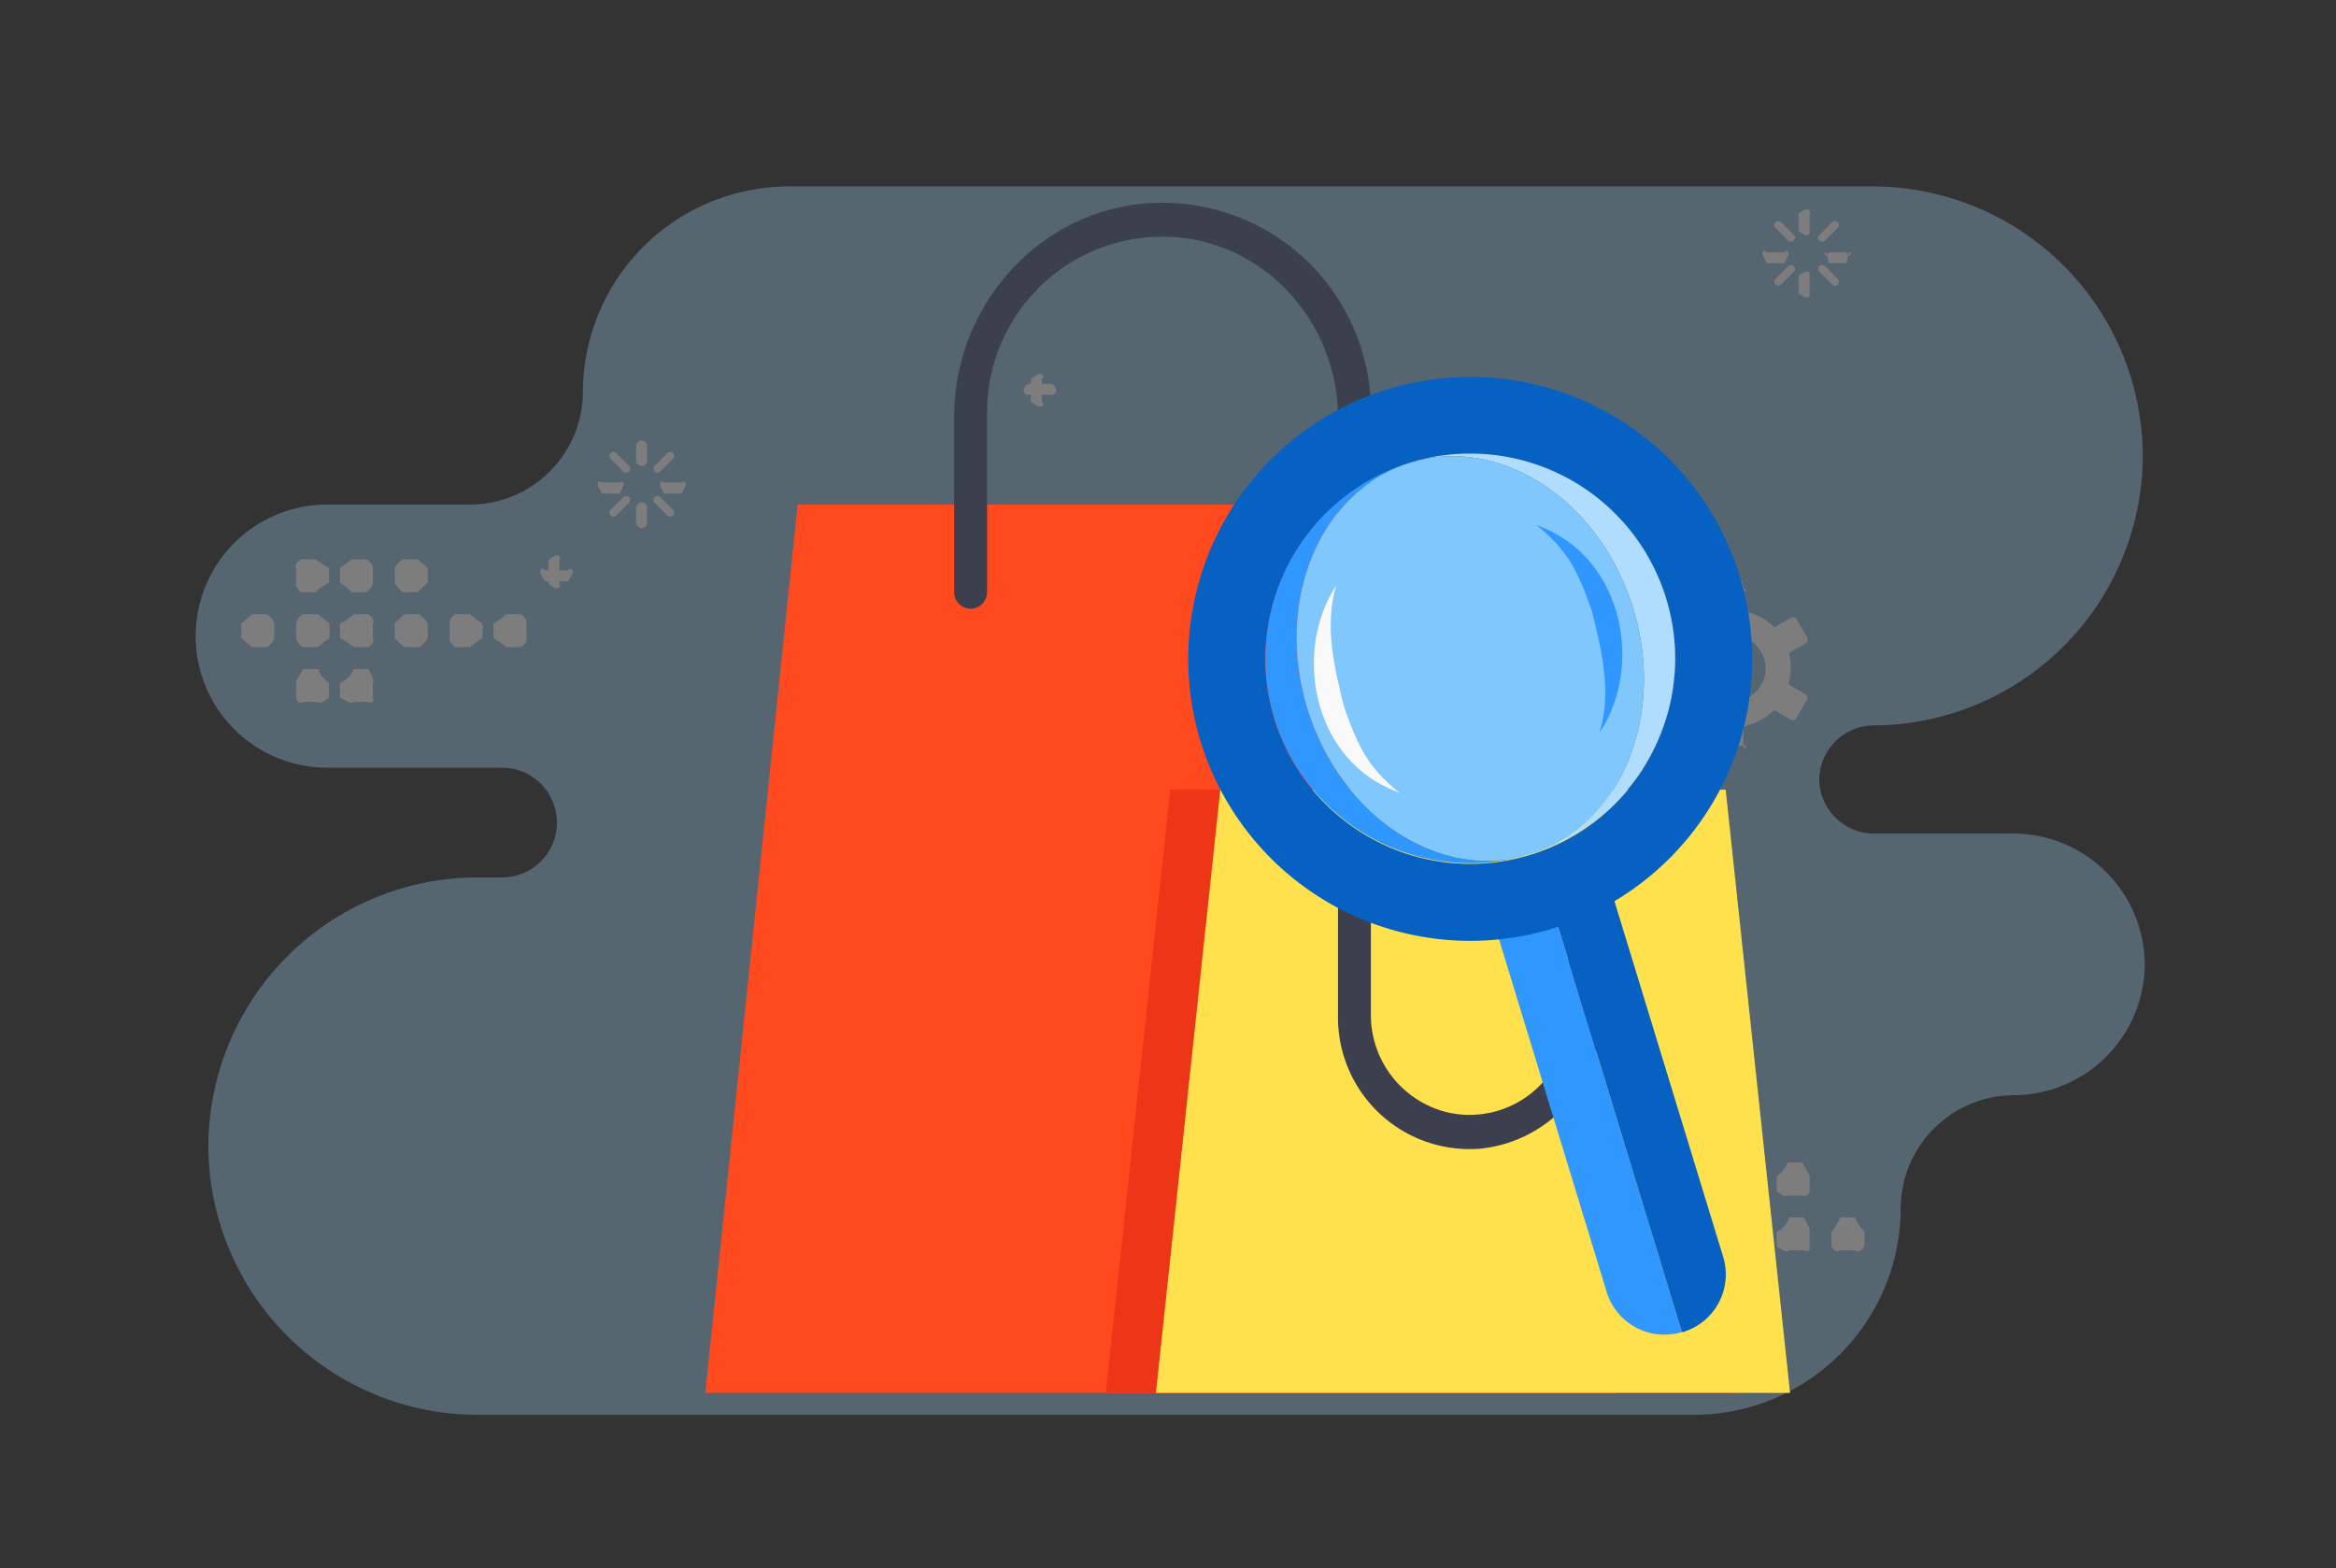 <svg xmlns="http://www.w3.org/2000/svg" viewBox="0 0 213 143"><rect x="0" y="0" width="213" height="143" fill="#333333" stroke="none"/><defs><style>.cls-1{isolation:isolate;}.cls-2{opacity:0.36;}.cls-3{fill:#94bfdf;}.cls-3,.cls-4{fill-rule:evenodd;}.cls-4{fill:#fff;}.cls-5{fill:#ff491f;}.cls-6{fill:#ed3618;}.cls-7{fill:#ffe14d;}.cls-8{fill:#3c3f4d;}.cls-11,.cls-9{fill:#3097fe;}.cls-10{fill:#0761c2;}.cls-11,.cls-12,.cls-13{mix-blend-mode:multiply;}.cls-12{fill:#b0dcfe;}.cls-13{fill:#7fc7fd;}.cls-14{fill:#f9f9f9;}</style></defs><title>ecommerce</title><g class="cls-1"><g id="Layer_1" data-name="Layer 1"><g class="cls-2"><path class="cls-3" d="M170.81,17a24.64,24.64,0,0,1,24.57,24.57h0a24.64,24.64,0,0,1-24.57,24.57h0a5,5,0,0,0-4.93,4.93h0A5,5,0,0,0,170.81,76h12.82a12,12,0,0,1,11.93,11.93h0a12,12,0,0,1-11.93,11.93,10.35,10.35,0,0,0-10.32,10.32h0A18.88,18.88,0,0,1,154.49,129h-111A24.57,24.57,0,0,1,19,104.5h0A24.57,24.57,0,0,1,43.53,80h2.25a5,5,0,0,0,5-5h0a5,5,0,0,0-5-5H29.84a12,12,0,0,1-12-12h0a12,12,0,0,1,12-12H42.89A10.3,10.3,0,0,0,53.15,35.73h0A18.79,18.79,0,0,1,71.89,17Z"/><path class="cls-4" d="M169.14,114H167.8c-.32.24-.59,0-.8-.34v-1.34a6.19,6.19,0,0,0,.8-1.32h1.34a4.13,4.13,0,0,0,.86,1.32v1.34C169.72,114,169.46,114.24,169.14,114Z"/><path class="cls-4" d="M164.5,114h-1.34c-.32.24-.58,0-1.16-.34v-1.34a2.26,2.26,0,0,0,1.16-1.32h1.34c.32.74.58,1,.5,1.32v1.34C165.08,114,164.82,114.24,164.5,114Z"/><path class="cls-4" d="M159.86,114h-1.33c-.33.24-.59,0-.53-.34v-1.34c-.06-.32.2-.58.53-1.32h1.33a2.33,2.33,0,0,0,1.14,1.32v1.34C160.45,114,160.18,114.24,159.86,114Z"/><path class="cls-4" d="M155.23,114h-1.34c-.32.24-.58,0-.89-.34v-1.34a3.67,3.67,0,0,0,.89-1.32h1.34a7.51,7.51,0,0,0,.77,1.32v1.34C155.81,114,155.55,114.24,155.23,114Z"/><path class="cls-4" d="M150.59,114h-1.34c-.32.24-.58,0-1.25-.34v-1.34a2.13,2.13,0,0,0,1.25-1.32h1.34c.32.74.59,1,.41,1.32v1.34C151.18,114,150.91,114.24,150.59,114Z"/><path class="cls-4" d="M164.33,109H163c-.32.19-.58-.08-1-.4v-1.33a3,3,0,0,0,1-1.27h1.34a13.37,13.37,0,0,1,.67,1.27v1.33C164.92,108.92,164.65,109.19,164.33,109Z"/><path class="cls-4" d="M159.7,109h-1.34c-.32.19-.59-.08-.36-.4v-1.33c-.23-.33,0-.59.36-1.27h1.34a2.18,2.18,0,0,0,1.3,1.27v1.33C160.28,108.92,160,109.19,159.7,109Z"/><path class="cls-4" d="M155.06,109h-1.34c-.32.19-.58-.08-.72-.4v-1.33c.14-.33.4-.59.72-1.27h1.34a3.46,3.46,0,0,0,.94,1.27v1.33C155.64,108.92,155.38,109.19,155.06,109Z"/><path class="cls-4" d="M159.86,120h-1.33c-.33-.33-.59-.59-.53-.91v-1.34c-.06-.32.2-.58.53-.75h1.33c.33.17.59.43,1.14.75v1.34A4.88,4.88,0,0,0,159.86,120Z"/><path class="cls-4" d="M155.23,120h-1.34l-.89-.91v-1.34a3.74,3.74,0,0,1,.89-.75h1.34a2,2,0,0,1,.77.75v1.34A5.11,5.11,0,0,1,155.23,120Z"/><path class="cls-4" d="M146,66.52a.3.3,0,0,1,.31-.36c.2,0,.37.16.69.36v1.64c-.32.2-.49.36-.69.36a.3.3,0,0,1-.31-.36V66.52Zm-2.53,1.33a.36.36,0,0,1,0-.51.36.36,0,0,1,.52,0l1.15,1.15a.37.37,0,0,1,0,.52.36.36,0,0,1-.51,0l-1.16-1.16ZM142.66,71c-.2-.46-.36-.62-.36-.82s.16-.37.36-.18h1.63c.21-.19.37,0,.37.18s-.16.36-.37.82ZM144,73a.37.37,0,0,1-.52-.52l1.16-1.15a.36.36,0,1,1,.51.51L144,73Zm3,.81c-.32.2-.49.36-.69.36a.3.3,0,0,1-.31-.36V72.2a.3.3,0,0,1,.31-.37c.2,0,.37.16.69.37v1.63Zm2.15-1.33a.36.36,0,0,1,0,.52.36.36,0,0,1-.51,0l-1.16-1.16a.36.36,0,0,1,0-.51.37.37,0,0,1,.52,0l1.15,1.15ZM150,70c.2-.19.36,0,.36.18s-.16.36-.36.82h-1.64c-.2-.46-.36-.62-.36-.82s.16-.37.36-.18Zm-1.33-2.66a.36.36,0,0,1,.51.51L148,69a.37.37,0,0,1-.52-.52Z"/><path class="cls-4" d="M149,51.83V52h.1c.24.42.44.63.44.87h0c0,.25-.2.45-.44.13H149v.91c-.49.25-.69.45-.94.45h0c-.25,0-.45-.2-.06-.45V53h-1c-.24.32-.45.12-.45-.13h0c0-.24.21-.45.45-.87h1v-.17c-.39-.24-.19-.44.06-.44h0C148.31,51.39,148.51,51.59,149,51.83Z"/><path class="cls-4" d="M95,34.55V35h.86a.74.74,0,0,1,.45.59h0a.4.4,0,0,1-.45.41H95v.63c.28.24.07.44-.17.44h0c-.25,0-.45-.2-.83-.44V36h-.21a.4.4,0,0,1-.45-.41h0a.74.74,0,0,1,.45-.59H94v-.45c.38-.24.58-.45.83-.45h0C95.07,34.1,95.28,34.31,95,34.55Z"/><path class="cls-4" d="M51,51.11V52h.78c.25-.3.45-.1.45.14h0c0,.25-.2.45-.45.86H51v.18c.19.25,0,.45-.26.45h0c-.24,0-.44-.2-.74-.45V53h-.29c-.25-.41-.45-.61-.45-.86h0c0-.24.2-.44.45-.14H50v-.89c.3-.25.5-.45.74-.45h0C51,50.66,51.19,50.86,51,51.11Z"/><path class="cls-4" d="M58,40.5c.16-.2.32-.36.52-.36a.61.61,0,0,1,.48.36v1.64a.61.61,0,0,1-.48.36c-.2,0-.36-.16-.52-.36V40.5Zm-2.32,1.33a.36.36,0,0,1,0-.51.35.35,0,0,1,.51,0l1.16,1.15a.37.37,0,0,1,0,.52.36.36,0,0,1-.51,0l-1.16-1.16ZM54.87,45c-.2-.48-.37-.64-.37-.84s.17-.37.37-.16H56.5c.2-.21.36,0,.36.16s-.16.36-.36.84Zm1.32,2a.36.36,0,0,1-.51,0,.37.37,0,0,1,0-.52l1.16-1.15a.35.35,0,0,1,.51,0,.36.36,0,0,1,0,.51L56.19,47Zm2.81.81a.61.61,0,0,1-.48.36c-.2,0-.36-.16-.52-.36V46.18c.16-.21.32-.37.52-.37a.61.61,0,0,1,.48.37v1.63Zm2.36-1.33a.37.37,0,0,1,0,.52.36.36,0,0,1-.51,0l-1.16-1.16a.36.36,0,0,1,0-.51.35.35,0,0,1,.51,0l1.16,1.15ZM62.17,44c.2-.21.37,0,.37.16s-.17.36-.37.84H60.54c-.2-.48-.36-.64-.36-.84s.16-.37.36-.16Zm-1.32-2.68a.35.35,0,0,1,.51,0,.36.36,0,0,1,0,.51L60.2,43a.36.36,0,0,1-.51,0,.37.37,0,0,1,0-.52Z"/><path class="cls-4" d="M87,75.91c.3-.2.46-.36.66-.36a.33.33,0,0,1,.34.36v1.63a.33.33,0,0,1-.34.37c-.2,0-.36-.17-.66-.37V75.91Zm-2.18,1.33a.37.37,0,1,1,.52-.52l1.15,1.16a.35.35,0,0,1,0,.51.36.36,0,0,1-.51,0l-1.16-1.15ZM84,80a.5.5,0,0,1-.36-.44c0-.2.16-.36.36-.56h1.64c.2.2.36.36.36.56a.5.5,0,0,1-.36.44Zm1.33,2.4a.36.36,0,0,1-.52,0,.36.36,0,0,1,0-.51L86,80.73a.36.36,0,0,1,.51,0,.36.36,0,0,1,0,.52L85.34,82.4Zm2.66.82a.33.33,0,0,1-.34.36c-.2,0-.36-.16-.66-.36V81.58c.3-.2.46-.36.66-.36a.33.33,0,0,1,.34.36v1.64Zm2.51-1.33a.36.36,0,0,1,0,.51.36.36,0,0,1-.52,0l-1.16-1.15a.37.37,0,0,1,.52-.52l1.16,1.16ZM91.32,79c.2.2.36.36.36.56a.5.5,0,0,1-.36.44H89.68a.5.5,0,0,1-.36-.44c0-.2.16-.36.36-.56ZM90,76.72a.37.37,0,1,1,.52.52l-1.16,1.15a.37.37,0,0,1-.52,0,.36.36,0,0,1,0-.51Z"/><path class="cls-4" d="M164,19.45c.37-.2.53-.36.73-.36s.36.16.27.36v1.63a.26.26,0,0,1-.27.37c-.2,0-.36-.17-.73-.37V19.45Zm-2.11,1.33a.37.37,0,0,1,0-.52.36.36,0,0,1,.51,0l1.16,1.16a.36.36,0,0,1-.51.51l-1.16-1.15ZM161.08,24c-.2-.53-.37-.7-.37-.9s.17-.36.37-.1h1.63c.2-.26.36-.1.36.1s-.16.37-.36.9Zm1.32,1.94a.36.36,0,1,1-.51-.51l1.16-1.16a.36.36,0,0,1,.51,0,.37.37,0,0,1,0,.52l-1.16,1.15Zm2.6.82c.09.2-.07.36-.27.36s-.36-.16-.73-.36V25.12c.37-.2.53-.36.73-.36s.36.16.27.36v1.64Zm2.57-1.33a.36.36,0,1,1-.51.51l-1.16-1.15a.37.37,0,0,1,0-.52.36.36,0,0,1,.51,0l1.16,1.16Zm.81-1.43c.2-1.26.37-1.1.37-.9s-.17.37-.37-.1h-1.63c-.2.47-.36.3-.36.1s.16-.36.36.9Zm-1.32-3.74a.36.36,0,0,1,.51,0,.37.37,0,0,1,0,.52l-1.16,1.15a.36.36,0,0,1-.51-.51Z"/><path class="cls-4" d="M47.5,59H46.16A9.64,9.64,0,0,0,45,58.18V56.85A6.46,6.46,0,0,0,46.16,56H47.5c.32.26.58.53.5.85v1.33C48.08,58.51,47.82,58.77,47.5,59Z"/><path class="cls-4" d="M42.86,59H41.52c-.32-.23-.58-.49-.52-.82V56.85c-.06-.32.2-.59.52-.85h1.34a7.46,7.46,0,0,0,1.14.85v1.33A12.17,12.17,0,0,0,42.86,59Z"/><path class="cls-4" d="M38.23,59H36.89a5.62,5.62,0,0,1-.89-.82V56.85a8.83,8.83,0,0,1,.89-.85h1.34a3.23,3.23,0,0,1,.77.85v1.33A2.61,2.61,0,0,1,38.23,59Z"/><path class="cls-4" d="M33.59,59H32.25A6.69,6.69,0,0,0,31,58.18V56.85A5.07,5.07,0,0,0,32.25,56h1.34c.32.26.58.53.41.85v1.33C34.17,58.51,33.91,58.77,33.59,59Z"/><path class="cls-4" d="M29,59H27.62a1.23,1.23,0,0,1-.62-.82V56.85a1.37,1.37,0,0,1,.62-.85H29c.32.26.59.53,1.05.85v1.33C29.54,58.51,29.27,58.77,29,59Z"/><path class="cls-4" d="M24.32,59H23c-.32-.23-.59-.49-1-.82V56.85c.39-.32.66-.59,1-.85h1.34a1.92,1.92,0,0,1,.68.85v1.33A1.66,1.66,0,0,1,24.32,59Z"/><path class="cls-4" d="M38.06,54H36.72a2.71,2.71,0,0,1-.72-.87V51.79a1.88,1.88,0,0,1,.72-.79h1.34a8.57,8.57,0,0,1,.94.79v1.34C38.64,53.45,38.38,53.71,38.06,54Z"/><path class="cls-4" d="M33.42,54H32.08A7.12,7.12,0,0,0,31,53.13V51.79c.5-.32.76-.58,1.08-.79h1.34c.32.21.59.47.58.79v1.34C34,53.45,33.74,53.71,33.42,54Z"/><path class="cls-4" d="M28.78,54H27.45c-.32-.29-.59-.55-.45-.87V51.79c-.14-.32.13-.58.45-.79h1.33a9.71,9.71,0,0,0,1.22.79v1.34A4.94,4.94,0,0,0,28.78,54Z"/><path class="cls-4" d="M33.59,64H32.25c-.32.2-.58-.06-1.25-.39V62.28A2.19,2.19,0,0,0,32.25,61h1.34c.32.69.58,1,.41,1.28v1.33C34.17,63.94,33.91,64.2,33.59,64Z"/><path class="cls-4" d="M29,64H27.62c-.33.2-.59-.06-.62-.39V62.28c0-.32.29-.59.62-1.28H29A2.71,2.71,0,0,0,30,62.28v1.33C29.54,63.94,29.27,64.2,29,64Z"/><path class="cls-4" d="M161.71,64.83Zm-1.58-6A3,3,0,1,0,161,61a3,3,0,0,0-.89-2.15Zm-.66-3a5.45,5.45,0,0,1,1.19.5,5.77,5.77,0,0,1,1.05.79.18.18,0,0,0,.22,0l1.41-.82h0a.39.39,0,0,1,.26,0,.34.34,0,0,1,.21.16h0l1,1.72a.37.37,0,0,1,0,.27.35.35,0,0,1-.17.21h0l-1.4.81a.18.18,0,0,0-.09.2h0a3.44,3.44,0,0,1,.12.64,4.87,4.87,0,0,1,0,.66,5.42,5.42,0,0,1-.16,1.3.2.2,0,0,0,.1.21l1.4.81h0a.33.33,0,0,1,.17.21.34.34,0,0,1,0,.26l-1,1.74h0a.35.35,0,0,1-.48.12h0l-1.4-.81a.2.2,0,0,0-.22,0,5.35,5.35,0,0,1-1.05.79,4.93,4.93,0,0,1-1.2.51,1.57,1.57,0,0,1-.46.18v1.63c.33.1.29.18.23.25s-.15.1-.25-.18h-2c-.1.28-.18.24-.25.18s-.1-.15-.73-.25V66.3c.63-.09.57-.16.49-.18a5,5,0,0,1-1.19-.51,5.35,5.35,0,0,1-1.05-.79.2.2,0,0,0-.23,0l-1.4.81a.35.35,0,0,1-.48-.12h0l-1-1.73h0a.3.3,0,0,1,0-.26.29.29,0,0,1,.16-.21l1.41-.82a.19.19,0,0,0,.09-.2h0a5.42,5.42,0,0,1-.16-1.3,4.87,4.87,0,0,1,0-.66,4.52,4.52,0,0,1,.12-.64.2.2,0,0,0-.1-.21l-1.4-.81a.31.31,0,0,1-.16-.21.32.32,0,0,1,0-.27h0l1-1.72h0a.34.34,0,0,1,.21-.16.42.42,0,0,1,.27,0h0l1.41.82a.2.2,0,0,0,.23,0,5.38,5.38,0,0,1,1-.79,5.33,5.33,0,0,1,1.2-.5c.08,0,.13-.1-.5-.18V54c.63-.1.67-.19.73-.25s.15-.1.25-.74h2c.1.64.18.68.25.74s.1.15-.23.25v1.63A2.17,2.17,0,0,1,159.47,55.8Z"/></g><path class="cls-5" d="M147.2,127H64.31l8.42-81h66.05l1.41,13.52Z"/><path class="cls-6" d="M106.7,72h46.08l5.87,55H100.83Z"/><path class="cls-7" d="M111.27,72h46.08l5.87,55H105.4Z"/><path class="cls-8" d="M123.5,55.48A1.5,1.5,0,0,1,122,54V38.09c0-8.63-6.62-16.08-15.24-16.49A16,16,0,0,0,90,37.59V54a1.5,1.5,0,0,1-3,0V38c0-10.31,8-19.13,18.3-19.5a19,19,0,0,1,19.7,19V54A1.5,1.5,0,0,1,123.5,55.48Z"/><path class="cls-8" d="M135.1,104.72a12,12,0,0,1-13.1-12V82a1.5,1.5,0,0,1,3,0V92.4a9.14,9.14,0,0,0,6.89,9A9,9,0,0,0,143,92.63V82a1.5,1.5,0,0,1,3,0V92.36A12.28,12.28,0,0,1,135.1,104.72Z"/><path class="cls-9" d="M135.8,82.75l10.7,35.05a5.5,5.5,0,0,0,6.86,3.65l-12.3-40.3Z"/><path class="cls-10" d="M141.06,81.15l12.3,40.3.11,0a5.49,5.49,0,0,0,3.65-6.86l-10.7-35Z"/><path class="cls-10" d="M111.36,48a25.71,25.71,0,1,0,34.78-10.62A25.72,25.72,0,0,0,111.36,48Zm39.19,20.86a18.68,18.68,0,1,1-7.71-25.26A18.58,18.58,0,0,1,150.55,68.81Z"/><path class="cls-11" d="M119.2,64.57c-3-9.86,1.2-19.89,9.41-22.4a18.67,18.67,0,1,0,10.91,35.72C131.31,80.4,122.22,74.44,119.2,64.57Z"/><path class="cls-12" d="M128.61,42.17c8.21-2.51,17.3,3.46,20.31,13.32s-1.19,19.9-9.4,22.4a18.67,18.67,0,0,0-10.91-35.72Z"/><path class="cls-13" d="M148.92,55.49c-3-9.86-12.1-15.83-20.31-13.32s-12.42,12.54-9.41,22.4,12.11,15.83,20.32,13.32S151.94,65.36,148.92,55.49Z"/><path class="cls-9" d="M140.93,48.22l-.87-.38c2.94,2.36,3.79,4.22,5.08,7.82.93,3.7,1.83,7.53.71,11.14,4-6,2.14-15.55-4.92-18.58C140.38,48,141.21,48.34,140.93,48.22Z"/><path class="cls-14" d="M126.77,71.93l.87.39c-2.93-2.37-3.79-4.23-5.07-7.82-.94-3.71-1.83-7.54-.72-11.14-3.95,6-2.13,15.55,4.92,18.57Z"/></g></g></svg>